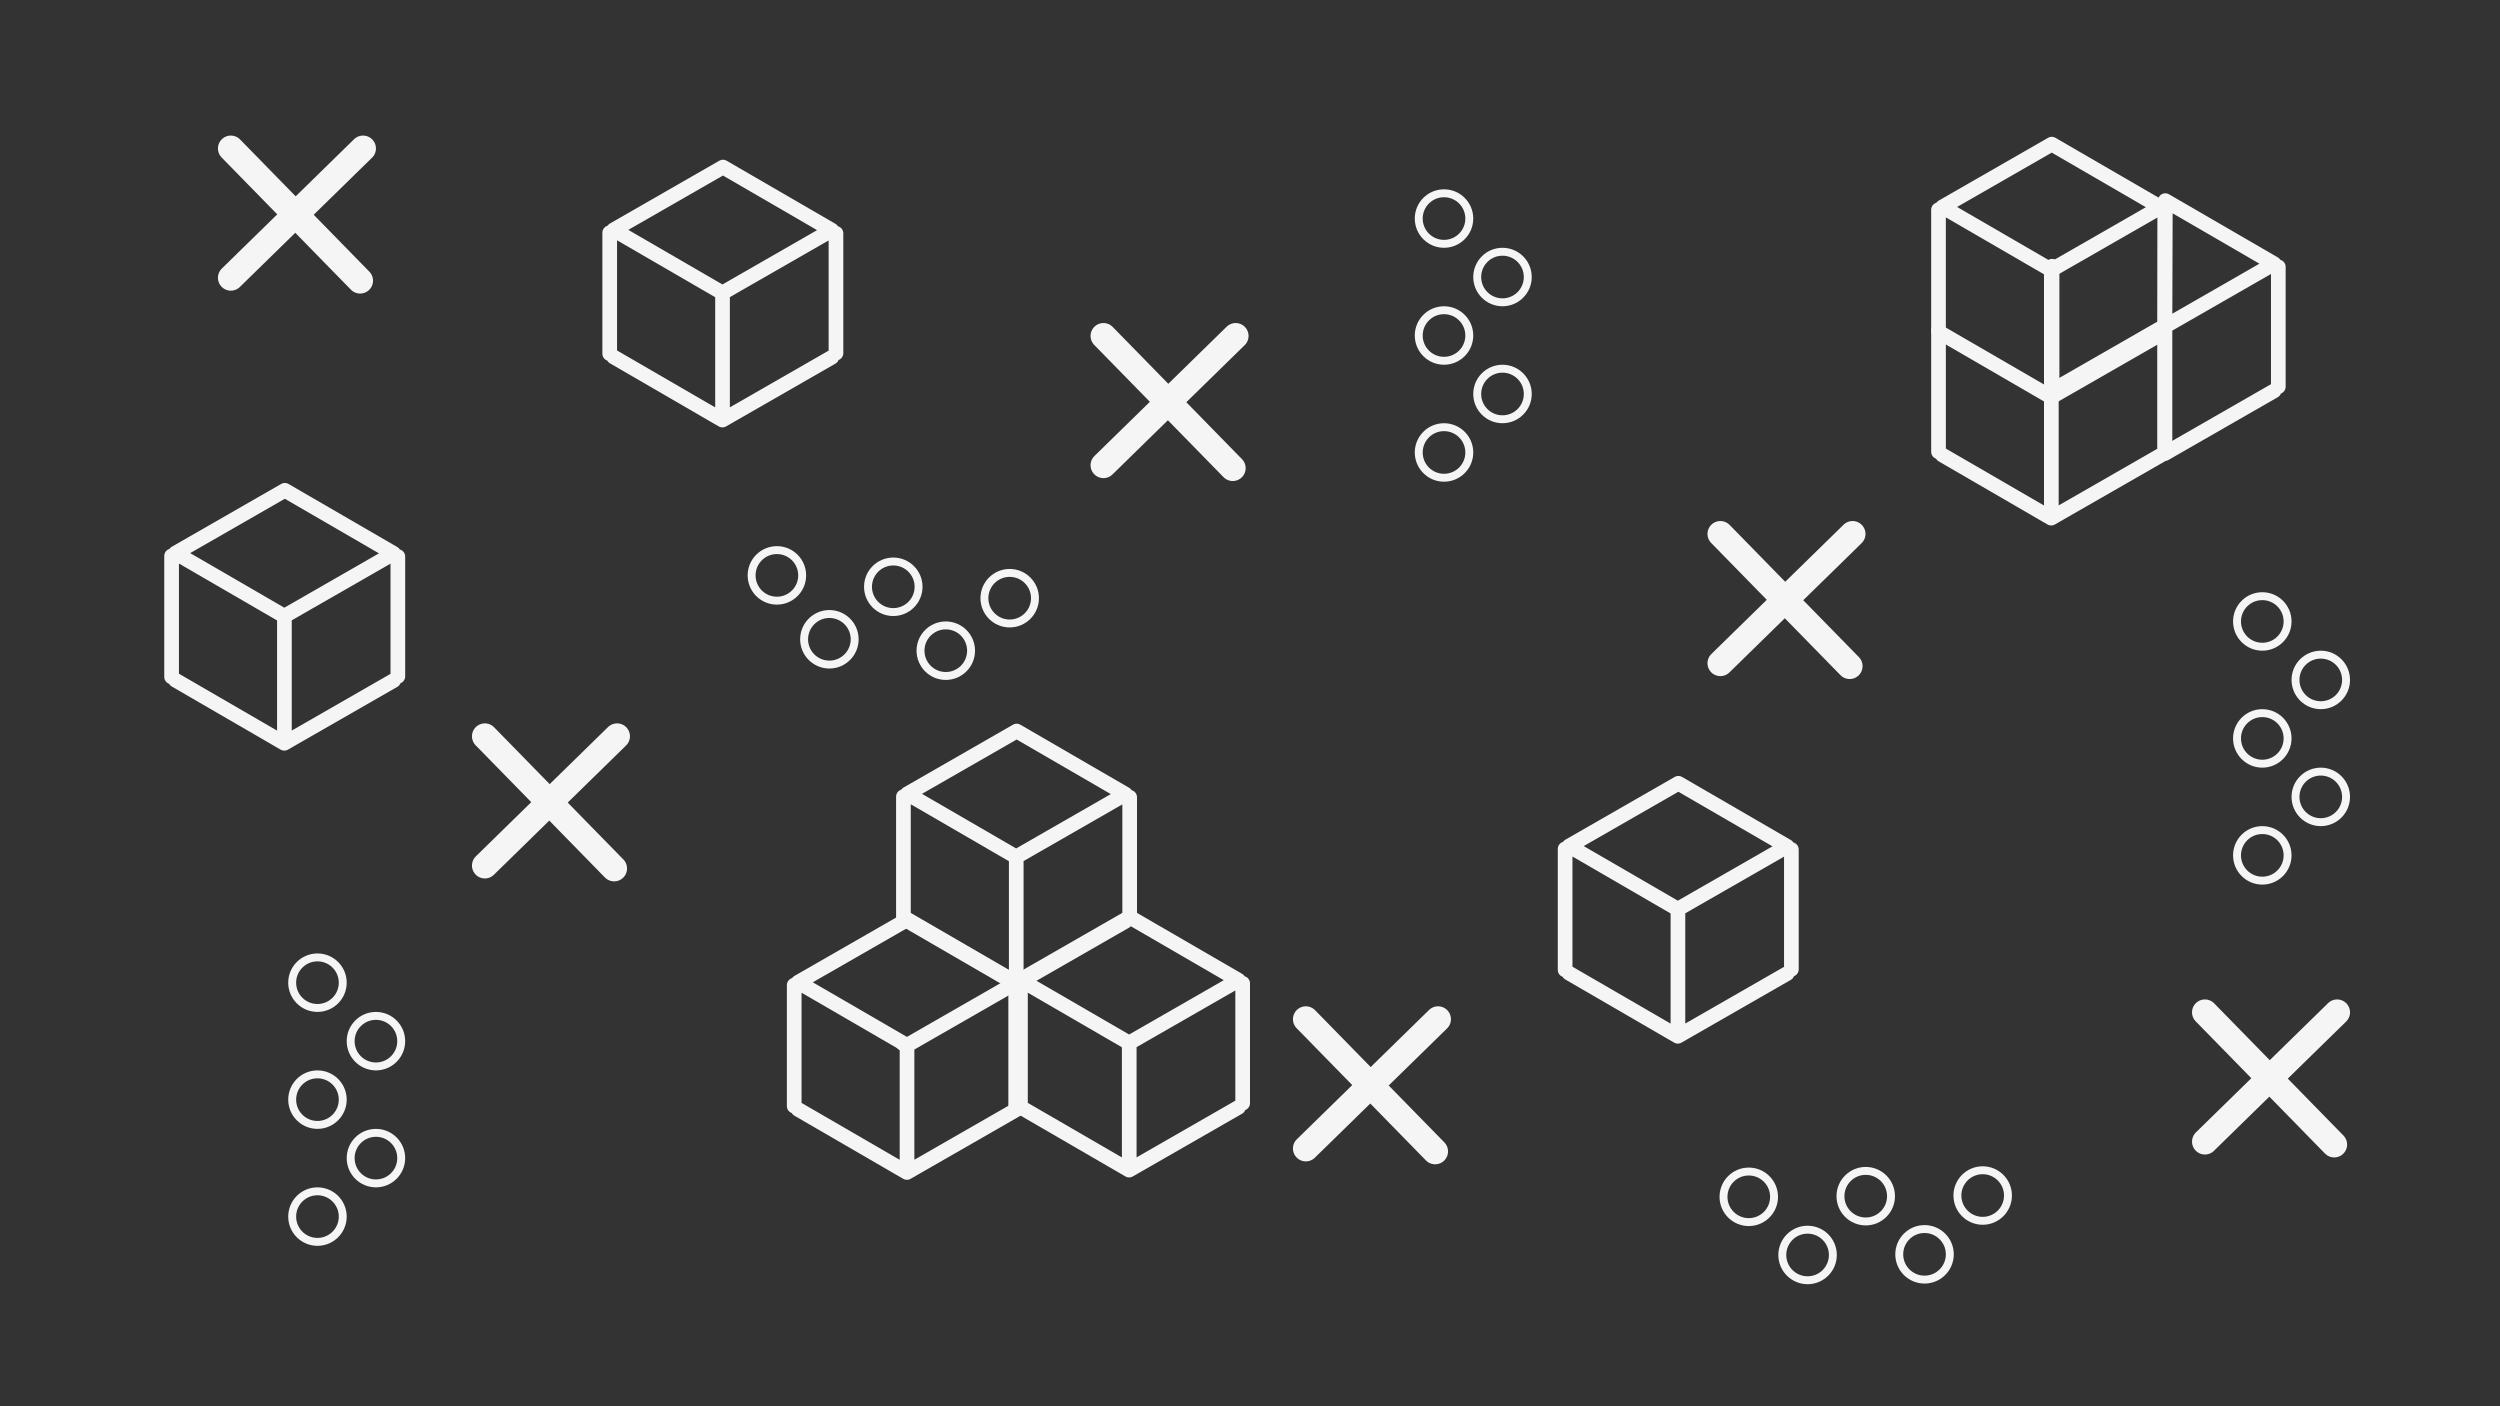 <?xml version="1.0" encoding="UTF-8" standalone="no"?>
<!-- Created with Inkscape (http://www.inkscape.org/) -->

<svg
   width="1920"
   height="1080"
   viewBox="0 0 508 285.75"
   version="1.1"
   id="svg1"
   inkscape:export-filename="about-background.png"
   inkscape:export-xdpi="96"
   inkscape:export-ydpi="96"
   inkscape:version="1.3.2 (091e20ef0f, 2023-11-25)"
   sodipodi:docname="about-background.svg"
   xmlns:inkscape="http://www.inkscape.org/namespaces/inkscape"
   xmlns:sodipodi="http://sodipodi.sourceforge.net/DTD/sodipodi-0.dtd"
   xmlns="http://www.w3.org/2000/svg"
   xmlns:svg="http://www.w3.org/2000/svg">
  <rect x="0" y="0" width="508" height="285.75" fill="#333333" stroke="none"/>
  <sodipodi:namedview
     id="namedview1"
     pagecolor="#000000"
     bordercolor="#000000"
     borderopacity="0.25"
     inkscape:showpageshadow="2"
     inkscape:pageopacity="0.0"
     inkscape:pagecheckerboard="0"
     inkscape:deskcolor="#d1d1d1"
     inkscape:document-units="mm"
     inkscape:zoom="0.31684208"
     inkscape:cx="785.88046"
     inkscape:cy="566.52828"
     inkscape:window-width="1920"
     inkscape:window-height="1009"
     inkscape:window-x="0"
     inkscape:window-y="0"
     inkscape:window-maximized="1"
     inkscape:current-layer="layer1" />
  <defs
     id="defs1" />
  <g
     inkscape:label="Layer 1"
     inkscape:groupmode="layer"
     id="layer1">
    <path
       id="path1-5"
       style="fill:#fcffff;fill-opacity:1;stroke:#f5f5f5;stroke-width:5.24;stroke-linecap:round;stroke-dasharray:none;stroke-opacity:1"
       d="M 73.771,30.168 C 46.906,56.442 46.906,56.442 46.906,56.442 m -1e-6,-26.274 c 26.274,26.865 26.274,26.865 26.274,26.865" />
    <path
       id="path1-5-2"
       style="fill:#fcffff;fill-opacity:1;stroke:#f5f5f5;stroke-width:5.24;stroke-linecap:round;stroke-dasharray:none;stroke-opacity:1"
       d="m 125.387,149.609 c -26.865,26.274 -26.865,26.274 -26.865,26.274 m -10e-7,-26.274 c 26.274,26.865 26.274,26.865 26.274,26.865" />
    <path
       id="path1-5-7"
       style="fill:#fcffff;fill-opacity:1;stroke:#f5f5f5;stroke-width:5.24;stroke-linecap:round;stroke-dasharray:none;stroke-opacity:1"
       d="m 251.088,68.26 c -26.865,26.274 -26.865,26.274 -26.865,26.274 m 0,-26.274 c 26.274,26.865 26.274,26.865 26.274,26.865" />
    <path
       id="path1-5-6"
       style="fill:#fcffff;fill-opacity:1;stroke:#f5f5f5;stroke-width:5.24;stroke-linecap:round;stroke-dasharray:none;stroke-opacity:1"
       d="m 474.904,205.704 c -26.865,26.274 -26.865,26.274 -26.865,26.274 m 0,-26.274 c 26.274,26.865 26.274,26.865 26.274,26.865" />
    <path
       id="path1-5-61"
       style="fill:#fcffff;fill-opacity:1;stroke:#f5f5f5;stroke-width:5.24;stroke-linecap:round;stroke-dasharray:none;stroke-opacity:1"
       d="m 376.446,108.494 c -26.865,26.274 -26.865,26.274 -26.865,26.274 m -10e-6,-26.274 c 26.274,26.865 26.274,26.865 26.274,26.865" />
    <path
       id="path1-5-20"
       style="fill:#fcffff;fill-opacity:1;stroke:#f5f5f5;stroke-width:5.24;stroke-linecap:round;stroke-dasharray:none;stroke-opacity:1"
       d="m 292.212,207.1 c -26.865,26.274 -26.865,26.274 -26.865,26.274 m -10e-6,-26.274 c 26.274,26.865 26.274,26.865 26.274,26.865" />
    <path
       id="path1-7"
       style="fill:none;fill-opacity:1;stroke:#f5f5f5;stroke-width:2.981;stroke-linecap:round;stroke-linejoin:round;stroke-dasharray:none;stroke-opacity:1"
       d="m 364.007,172.621 2.6e-4,24.351 v 0 0 m -23.05,-12.247 2.1e-4,24.965 v 0 0 m -22.924,-37.193 2.6e-4,24.589 v 0 0 m 23.013,-37.923 22.105,12.821 -22.219,12.755 -22.105,-12.821 z m -0.113,51.408 22.219,-12.755 -22.219,12.755 -22.105,-12.821 z" />
    <path
       id="path1-7-9"
       style="fill:none;fill-opacity:1;stroke:#f5f5f5;stroke-width:2.981;stroke-linecap:round;stroke-linejoin:round;stroke-dasharray:none;stroke-opacity:1"
       d="m 169.868,47.408 2.6e-4,24.351 v 0 0 m -23.05,-12.247 2.1e-4,24.965 v 0 0 m -22.924,-37.193 2.6e-4,24.589 v 0 0 M 146.908,33.949 169.013,46.77 146.795,59.525 124.689,46.704 Z M 146.795,85.357 169.013,72.601 146.795,85.357 124.69,72.536 Z" />
    <path
       id="path1-7-0"
       style="fill:none;fill-opacity:1;stroke:#f5f5f5;stroke-width:2.981;stroke-linecap:round;stroke-linejoin:round;stroke-dasharray:none;stroke-opacity:1"
       d="m 80.842,113.087 2.57e-4,24.351 v 0 0 m -23.05,-12.247 2.11e-4,24.965 v 0 0 m -22.924,-37.193 2.57e-4,24.589 v 0 0 M 57.882,99.629 79.987,112.449 57.768,125.204 35.663,112.384 Z M 57.769,151.036 79.987,138.281 57.769,151.036 35.663,138.216 Z" />
    <path
       id="path1-7-5"
       style="fill:none;fill-opacity:1;stroke:#f5f5f5;stroke-width:2.981;stroke-linecap:round;stroke-linejoin:round;stroke-dasharray:none;stroke-opacity:1"
       d="m 207.358,200.298 2.6e-4,24.351 v 0 0 m -23.05,-12.247 2.1e-4,24.965 v 0 0 m -22.924,-37.193 2.5e-4,24.589 v 0 0 m 23.013,-37.923 22.105,12.821 -22.219,12.755 -22.105,-12.821 z m -0.113,51.408 22.219,-12.755 -22.219,12.755 -22.105,-12.821 z" />
    <path
       id="path1-7-4"
       style="fill:none;fill-opacity:1;stroke:#f5f5f5;stroke-width:2.981;stroke-linecap:round;stroke-linejoin:round;stroke-dasharray:none;stroke-opacity:1"
       d="m 229.436,211.932 v 0 m -23.05,-12.247 2.1e-4,24.965 v 0 0 m -22.924,-12.604 v 0 m 22.9,-12.347 -22.105,-12.821 z"
       sodipodi:nodetypes="ccccccccccc" />
    <path
       id="path1-7-49"
       style="fill:none;fill-opacity:1;stroke:#f5f5f5;stroke-width:2.981;stroke-linecap:round;stroke-linejoin:round;stroke-dasharray:none;stroke-opacity:1"
       d="m 229.549,162.005 2.6e-4,24.351 v 0 0 m -23.05,-12.247 2.1e-4,24.965 v 0 0 m -22.924,-37.193 2.6e-4,24.589 v 0 0 m 23.013,-37.923 22.105,12.821 -22.219,12.755 -22.105,-12.821 z m -0.113,51.408 22.219,-12.755 -22.219,12.755 -22.105,-12.821 z" />
    <path
       id="path1-7-47"
       style="fill:none;fill-opacity:1;stroke:#f5f5f5;stroke-width:2.981;stroke-linecap:round;stroke-linejoin:round;stroke-dasharray:none;stroke-opacity:1"
       d="m 439.879,42.749 2.6e-4,24.351 v 0 0 m -23.05,-12.247 2.1e-4,24.965 v 0 0 m -22.924,-37.193 2.6e-4,24.589 v 0 0 m 23.013,-37.923 22.105,12.821 -22.219,12.755 -22.105,-12.821 z m -0.113,51.408 22.219,-12.755 -22.219,12.755 -22.105,-12.821 z" />
    <path
       id="path1-7-07"
       style="fill:none;fill-opacity:1;stroke:#f5f5f5;stroke-width:2.981;stroke-linecap:round;stroke-linejoin:round;stroke-dasharray:none;stroke-opacity:1"
       d="m 462.953,54.225 2.5e-4,24.351 v 0 0 m -23.05,-12.247 2.1e-4,24.965 v 0 0 m -22.924,-37.193 2.6e-4,24.589 v 0 0 m 23.013,-37.923 22.105,12.821 -22.219,12.755 0.024,-0.014 z m -0.113,51.408 22.219,-12.755 z"
       sodipodi:nodetypes="cccccccccccccccccccc" />
    <path
       id="path1-7-8"
       style="fill:none;fill-opacity:1;stroke:#f5f5f5;stroke-width:2.981;stroke-linecap:round;stroke-linejoin:round;stroke-dasharray:none;stroke-opacity:1"
       d="m 439.88,67.338 2.5e-4,24.351 v 0 0 m -23.05,-12.247 2.2e-4,24.965 v 0 0 m -22.924,-37.193 2.6e-4,24.589 v 0 0 m 45.119,-25.102 -22.219,12.755 z M 416.806,105.287 439.025,92.532 416.806,105.287 394.701,92.466 Z"
       sodipodi:nodetypes="cccccccccccccccccccc" />
    <path
       id="path1-7-89"
       style="fill:none;fill-opacity:1;stroke:#f5f5f5;stroke-width:2.981;stroke-linecap:round;stroke-linejoin:round;stroke-dasharray:none;stroke-opacity:1"
       d="m 252.509,199.815 2.6e-4,24.351 v 0 0 m -23.05,-12.247 2.1e-4,24.965 v 0 0 m -22.924,-37.193 2.5e-4,24.589 v 0 0 m 23.013,-37.923 22.105,12.821 -22.219,12.755 -22.105,-12.821 z m -0.113,51.408 22.219,-12.755 -22.219,12.755 -22.105,-12.821 z" />
    <circle
       style="fill:none;fill-opacity:1;stroke:#f5f5f5;stroke-width:1.609;stroke-linecap:round;stroke-linejoin:round;stroke-dasharray:none;stroke-opacity:1"
       id="path1-8"
       cx="64.508"
       cy="199.681"
       r="5.137" />
    <circle
       style="fill:none;fill-opacity:1;stroke:#f5f5f5;stroke-width:1.609;stroke-linecap:round;stroke-linejoin:round;stroke-dasharray:none;stroke-opacity:1"
       id="path1-53"
       cx="76.391"
       cy="211.564"
       r="5.137" />
    <circle
       style="fill:none;fill-opacity:1;stroke:#f5f5f5;stroke-width:1.609;stroke-linecap:round;stroke-linejoin:round;stroke-dasharray:none;stroke-opacity:1"
       id="path1-1"
       cx="64.508"
       cy="223.446"
       r="5.137" />
    <circle
       style="fill:none;fill-opacity:1;stroke:#f5f5f5;stroke-width:1.609;stroke-linecap:round;stroke-linejoin:round;stroke-dasharray:none;stroke-opacity:1"
       id="path1-4"
       cx="76.391"
       cy="235.329"
       r="5.137" />
    <circle
       style="fill:none;fill-opacity:1;stroke:#f5f5f5;stroke-width:1.609;stroke-linecap:round;stroke-linejoin:round;stroke-dasharray:none;stroke-opacity:1"
       id="path1-86"
       cx="64.508"
       cy="247.212"
       r="5.137" />
    <circle
       style="fill:none;fill-opacity:1;stroke:#f5f5f5;stroke-width:1.609;stroke-linecap:round;stroke-linejoin:round;stroke-dasharray:none;stroke-opacity:1"
       id="path1-8-8"
       cx="293.424"
       cy="44.409"
       r="5.137" />
    <circle
       style="fill:none;fill-opacity:1;stroke:#f5f5f5;stroke-width:1.609;stroke-linecap:round;stroke-linejoin:round;stroke-dasharray:none;stroke-opacity:1"
       id="path1-53-8"
       cx="305.307"
       cy="56.292"
       r="5.137" />
    <circle
       style="fill:none;fill-opacity:1;stroke:#f5f5f5;stroke-width:1.609;stroke-linecap:round;stroke-linejoin:round;stroke-dasharray:none;stroke-opacity:1"
       id="path1-1-9"
       cx="293.424"
       cy="68.174"
       r="5.137" />
    <circle
       style="fill:none;fill-opacity:1;stroke:#f5f5f5;stroke-width:1.609;stroke-linecap:round;stroke-linejoin:round;stroke-dasharray:none;stroke-opacity:1"
       id="path1-4-7"
       cx="305.307"
       cy="80.057"
       r="5.137" />
    <circle
       style="fill:none;fill-opacity:1;stroke:#f5f5f5;stroke-width:1.609;stroke-linecap:round;stroke-linejoin:round;stroke-dasharray:none;stroke-opacity:1"
       id="path1-86-7"
       cx="293.424"
       cy="91.94"
       r="5.137" />
    <circle
       style="fill:none;fill-opacity:1;stroke:#f5f5f5;stroke-width:1.609;stroke-linecap:round;stroke-linejoin:round;stroke-dasharray:none;stroke-opacity:1"
       id="path1-8-0"
       cx="245.15"
       cy="-401.537"
       r="5.137"
       transform="rotate(89.684)" />
    <circle
       style="fill:none;fill-opacity:1;stroke:#f5f5f5;stroke-width:1.609;stroke-linecap:round;stroke-linejoin:round;stroke-dasharray:none;stroke-opacity:1"
       id="path1-53-3"
       cx="257.032"
       cy="-389.654"
       r="5.137"
       transform="rotate(89.684)" />
    <circle
       style="fill:none;fill-opacity:1;stroke:#f5f5f5;stroke-width:1.609;stroke-linecap:round;stroke-linejoin:round;stroke-dasharray:none;stroke-opacity:1"
       id="path1-1-0"
       cx="245.15"
       cy="-377.772"
       r="5.137"
       transform="rotate(89.684)" />
    <circle
       style="fill:none;fill-opacity:1;stroke:#f5f5f5;stroke-width:1.609;stroke-linecap:round;stroke-linejoin:round;stroke-dasharray:none;stroke-opacity:1"
       id="path1-4-9"
       cx="257.032"
       cy="-365.889"
       r="5.137"
       transform="rotate(89.684)" />
    <circle
       style="fill:none;fill-opacity:1;stroke:#f5f5f5;stroke-width:1.609;stroke-linecap:round;stroke-linejoin:round;stroke-dasharray:none;stroke-opacity:1"
       id="path1-86-2"
       cx="245.15"
       cy="-354.006"
       r="5.137"
       transform="rotate(89.684)" />
    <circle
       style="fill:none;fill-opacity:1;stroke:#f5f5f5;stroke-width:1.609;stroke-linecap:round;stroke-linejoin:round;stroke-dasharray:none;stroke-opacity:1"
       id="path1-8-5"
       cx="459.7"
       cy="126.279"
       r="5.137" />
    <circle
       style="fill:none;fill-opacity:1;stroke:#f5f5f5;stroke-width:1.609;stroke-linecap:round;stroke-linejoin:round;stroke-dasharray:none;stroke-opacity:1"
       id="path1-53-9"
       cx="471.582"
       cy="138.162"
       r="5.137" />
    <circle
       style="fill:none;fill-opacity:1;stroke:#f5f5f5;stroke-width:1.609;stroke-linecap:round;stroke-linejoin:round;stroke-dasharray:none;stroke-opacity:1"
       id="path1-1-4"
       cx="459.7"
       cy="150.044"
       r="5.137" />
    <circle
       style="fill:none;fill-opacity:1;stroke:#f5f5f5;stroke-width:1.609;stroke-linecap:round;stroke-linejoin:round;stroke-dasharray:none;stroke-opacity:1"
       id="path1-4-6"
       cx="471.582"
       cy="161.927"
       r="5.137" />
    <circle
       style="fill:none;fill-opacity:1;stroke:#f5f5f5;stroke-width:1.609;stroke-linecap:round;stroke-linejoin:round;stroke-dasharray:none;stroke-opacity:1"
       id="path1-86-9"
       cx="459.7"
       cy="173.81"
       r="5.137" />
    <circle
       style="fill:none;fill-opacity:1;stroke:#f5f5f5;stroke-width:1.609;stroke-linecap:round;stroke-linejoin:round;stroke-dasharray:none;stroke-opacity:1"
       id="path1-8-7"
       cx="100.967"
       cy="-216.045"
       r="5.137"
       transform="rotate(95.596)" />
    <circle
       style="fill:none;fill-opacity:1;stroke:#f5f5f5;stroke-width:1.609;stroke-linecap:round;stroke-linejoin:round;stroke-dasharray:none;stroke-opacity:1"
       id="path1-53-7"
       cx="112.85"
       cy="-204.162"
       r="5.137"
       transform="rotate(95.596)" />
    <circle
       style="fill:none;fill-opacity:1;stroke:#f5f5f5;stroke-width:1.609;stroke-linecap:round;stroke-linejoin:round;stroke-dasharray:none;stroke-opacity:1"
       id="path1-1-5"
       cx="100.967"
       cy="-192.279"
       r="5.137"
       transform="rotate(95.596)" />
    <circle
       style="fill:none;fill-opacity:1;stroke:#f5f5f5;stroke-width:1.609;stroke-linecap:round;stroke-linejoin:round;stroke-dasharray:none;stroke-opacity:1"
       id="path1-4-4"
       cx="112.85"
       cy="-180.396"
       r="5.137"
       transform="rotate(95.596)" />
    <circle
       style="fill:none;fill-opacity:1;stroke:#f5f5f5;stroke-width:1.609;stroke-linecap:round;stroke-linejoin:round;stroke-dasharray:none;stroke-opacity:1"
       id="path1-86-8"
       cx="100.967"
       cy="-168.514"
       r="5.137"
       transform="rotate(95.596)" />
  </g>
</svg>
